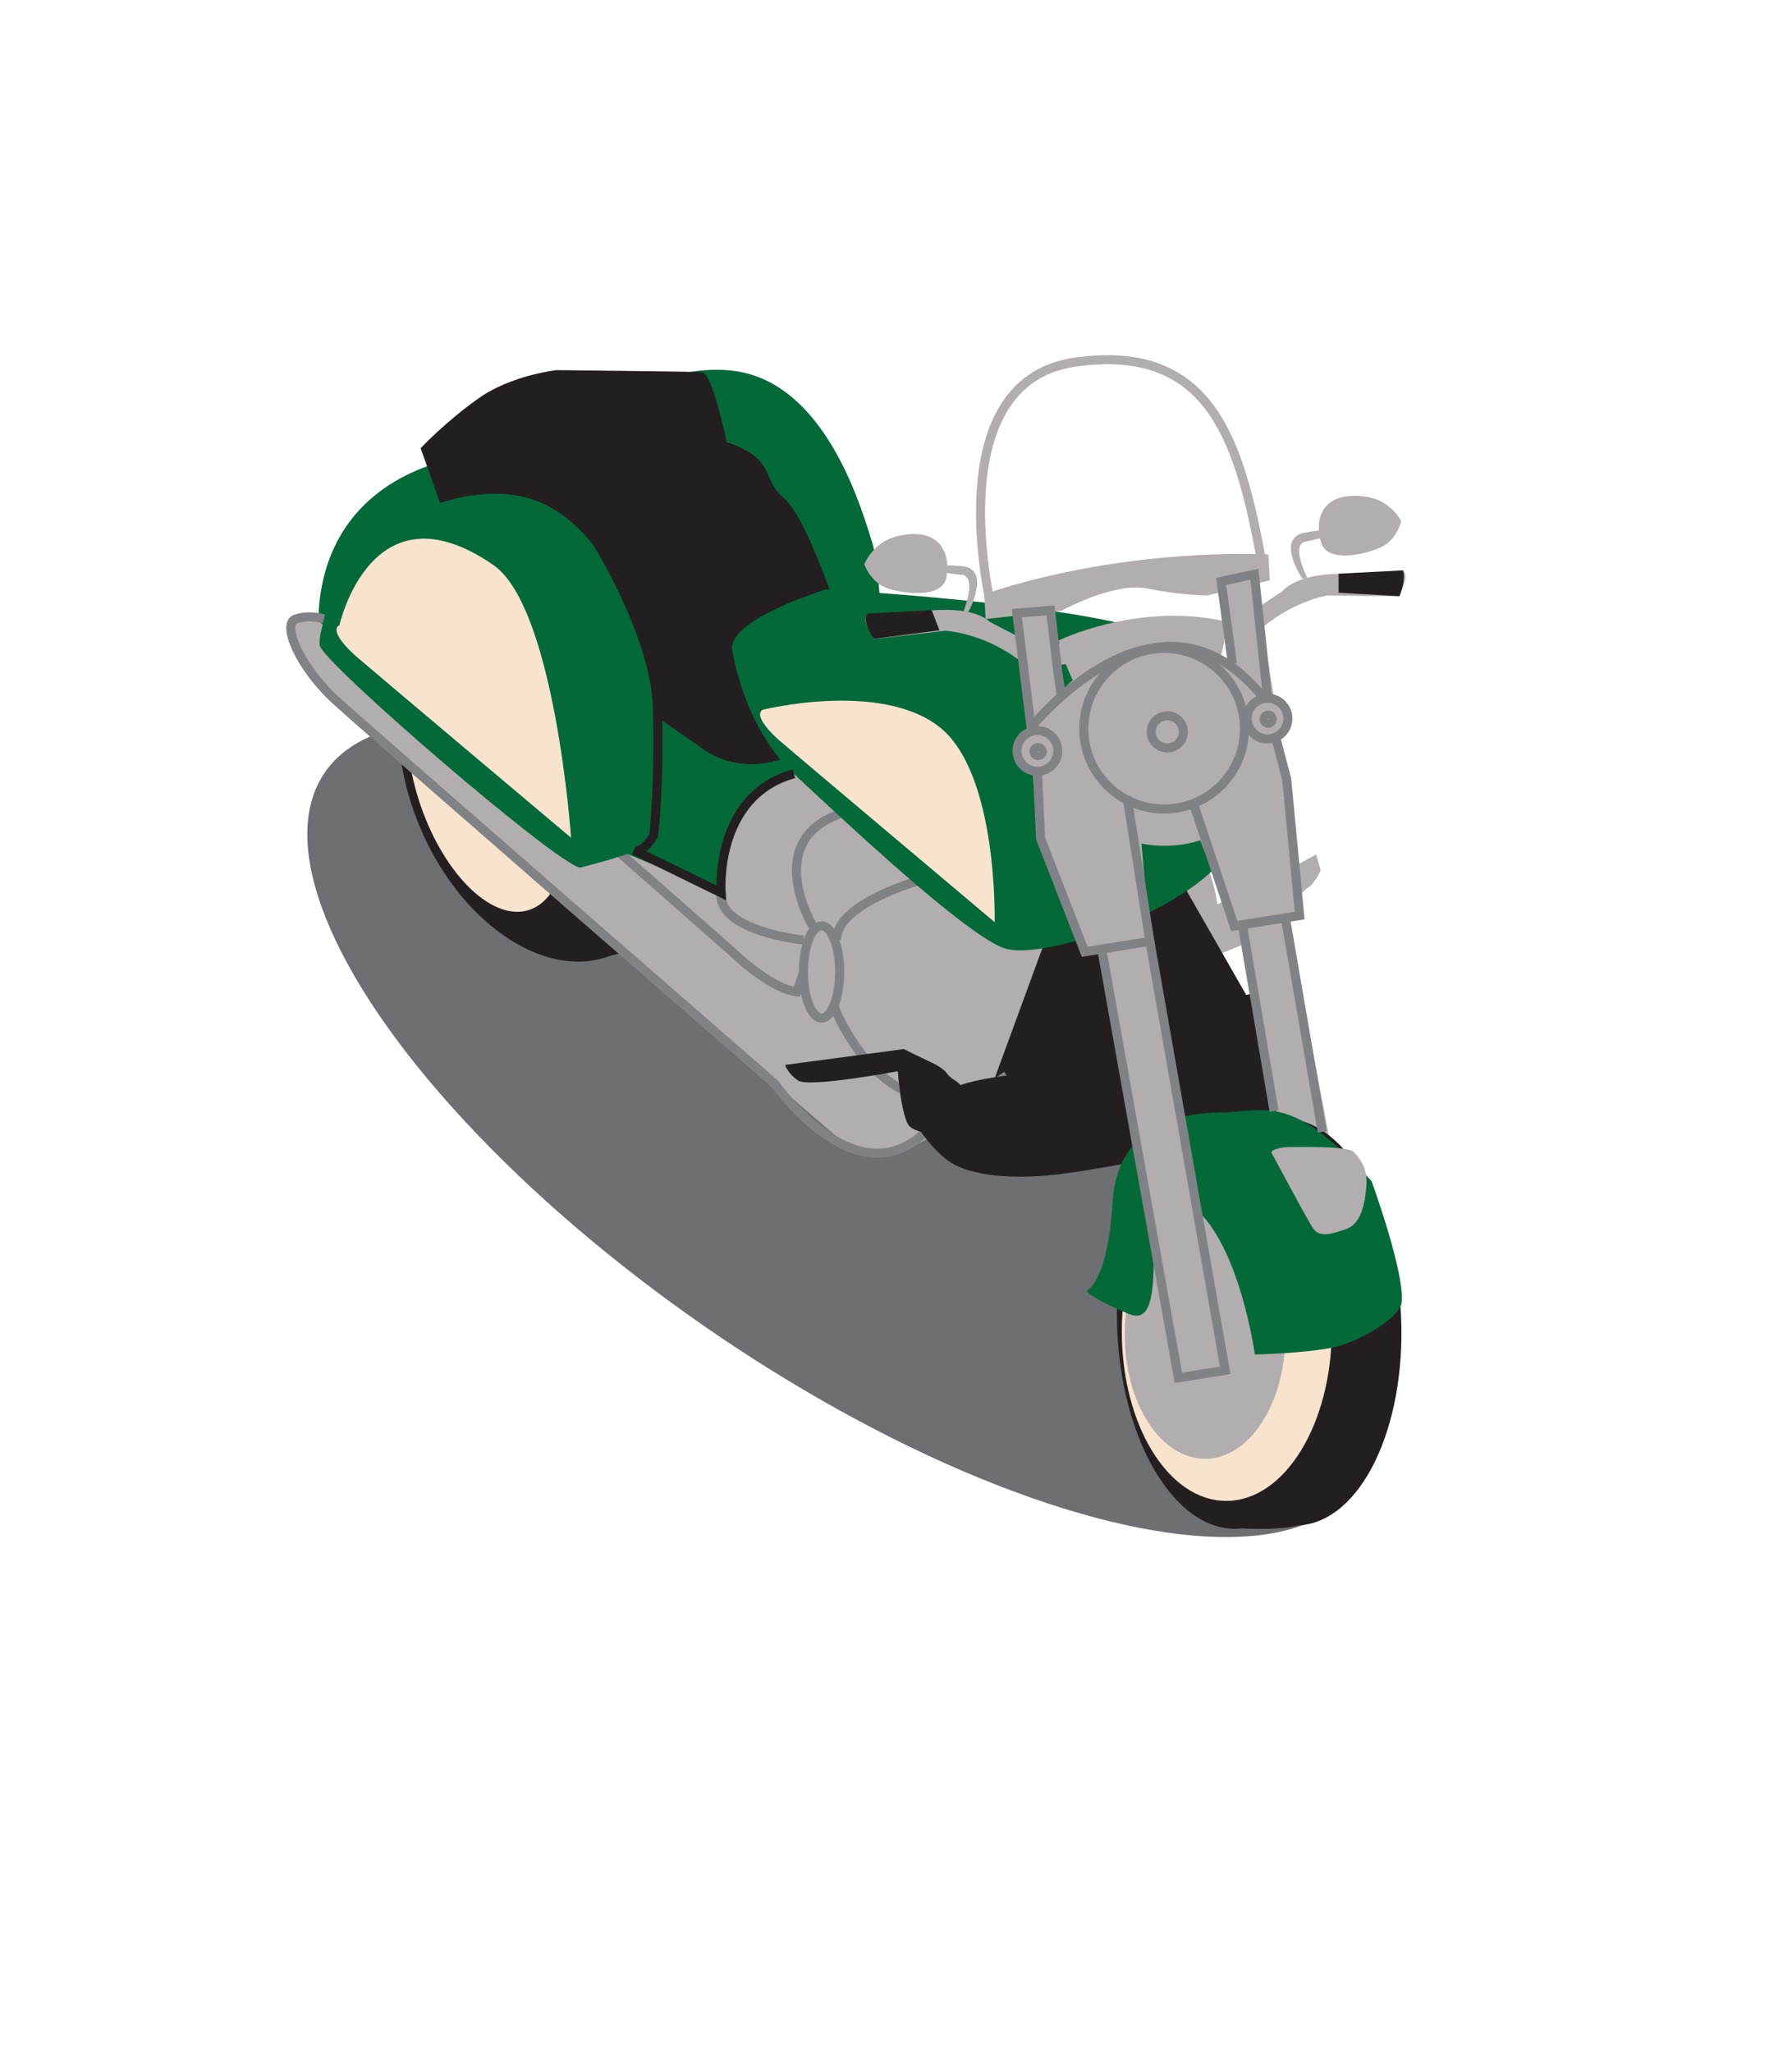 <?xml version="1.0" encoding="utf-8"?>
<!-- Generator: Adobe Illustrator 18.1.1, SVG Export Plug-In . SVG Version: 6.00 Build 0)  -->
<svg version="1.1" id="Layer_1" xmlns="http://www.w3.org/2000/svg" xmlns:xlink="http://www.w3.org/1999/xlink" x="0px" y="0px"
	 viewBox="0 0 792 907" enable-background="new 0 0 792 907" xml:space="preserve">
<g>
	
		<ellipse transform="matrix(0.822 0.57 -0.57 0.822 350.74 -122.528)" fill="#6E6F72" cx="371.1" cy="499" rx="277" ry="105.7"/>
	<path fill="#231F20" d="M236.8,255c0,0-22.5,1.1-29.4,9.8c-29.6,9.9-40.1,53.4-23.3,97.1c15.1,39.3,47.1,65.4,75,63c0,0,0,0,0,0
		s0,0,0.1,0c3.1-0.3,6.1-0.9,9-1.9c0.5-0.2,1-0.4,1.4-0.5c8.9-2.2,21.2-5.6,28-9.3c29.6-9.9,40.1-53.4,23.3-97.1
		C304.1,272.4,266.4,245.1,236.8,255z"/>
	<path fill="#F7E3CE" d="M245.5,336.1c9.9,31.9,4.4,61.6-12.3,66.3c-16.7,4.7-38.3-17.5-48.3-49.4s-4.4-61.6,12.3-66.3
		S235.5,304.1,245.5,336.1z"/>
	<path fill="#046938" d="M369.3,343.4c0,0-29,1.2-39.4,11.6c-10.3,10.4-11.3,39.7-11.3,39.7s-11.5,3.5-48.1-21.4
		c-36.7-24.9-55.5-49.1-64.2-70c-8.7-20.9-8.8-24.9-19.1-35.6s-39.5-24-45.8,16.5c0,0-12.2-70.8,69.7-83.8s102.4-7.9,110-4.8
		c7.6,3.1,53.6,90.7,56.8,103.7c3.2,13-5.3,32.1-5.3,32.1l1.1,5.5"/>
	<path fill="#B2ADAE" d="M139.7,273.9c4.5,1.2,231,197.7,231,197.7s11,4.4,28.5,0.1c17.5-4.3-6.2-6.1-13.4-10.5s-1.4-15.8,22.4-15.9
		c23.8-0.1,18.6,8.3,16.3,9.9c-2.2,1.6-10.8,9.6-8.4,13.1c2.4,3.5,7.3,18.4,4.4,25.7c-2.9,7.4-32.1,24.2-46.7,11.9
		c-14.6-12.3-226.5-196.7-226.5-196.7S111,266.1,139.7,273.9z"/>
	<path fill="#B2ADAE" d="M367.2,344.6c0,0-8.7-11.2-29.2,1.5c-20.5,12.7-19.3,48.6-19.3,48.6L276.2,377l-19.8,6.6l96.6,80.4
		c0,0,23.6,33.9,59.2-2.9s3.1-21.3,3.1-21.3l-24-49.2L367.2,344.6L367.2,344.6"/>
	<path fill="none" stroke="#818285" stroke-width="4" stroke-miterlimit="10" d="M143.2,273.6c0,0-6.1-2.1-12.5,0
		c-6.3,2.1,1.5,21.2,18,36.2c16.5,15,193.8,169.3,193.8,169.3s46.1,66.4,79.2,3.6"/>
	<path fill="#B2ADAE" d="M377,439.8c-1,3,22.7,43.9,49,51c26.2,7.1,42.5-27.2,44.5-33.1c2-5.9-0.8-26.5-2.5-28.4s-18-1.7-20-5.3
		c-2-3.6-34.7-11.9-38.3-15.1c-3.6-3.3-7.2-3-13.8,0.4S377,439.8,377,439.8z"/>
	<ellipse fill="none" stroke="#818285" stroke-width="4" stroke-miterlimit="10" cx="363.1" cy="429.6" rx="8" ry="20.4"/>
	<path fill="none" stroke="#818285" stroke-width="4" stroke-miterlimit="10" d="M409.6,388.2"/>
	<path fill="none" stroke="#818285" stroke-width="4" stroke-miterlimit="10" d="M266.8,370.7l56.8,50c0,0,16.4,16.1,28.5,17.7
		l3.1-8.7"/>
	<path fill="#046938" d="M354.3,328.7c0,0,28.3-7,32.6-11.4c4.3-4.4,3.4-61.9-1.4-77.4c-4.8-15.5-20.9-71.7-62.2-76.1
		c-41.3-4.4-84.3,33.9-82,43.8s-2.8,15.9-2.1,22.8C239.8,237.3,344,327.2,354.3,328.7z"/>
	<path fill="#B2ADAE" d="M446.5,441c-4.6,0.3-30.6,7-30.6,7s-2.4,10.4,2.7,9.6c5.2-0.8,33.4,1.1,35.4-0.5s104.9-43.5,104.9-43.5
		s16.3-19.8,19.1-21.2s5.7-7.7,5.7-7.7l-2-7c0,0-34.9,18.9-37.7,19.5c-2.7,0.6-62.3,28.8-68.4,31.5s-33.2,11.1-33.2,11.1L446.5,441z
		"/>
	<path fill="#B2ADAE" d="M439.6,366.9c0,0-26.2,19.2-18.4,30.5c7.8,11.4,21.8,42.2,39.1,40.9c17.3-1.3,69.9-16,76.2-27
		c6.3-11-6.1-39.1-14.3-50C514,350.3,454.5,342.6,439.6,366.9z"/>
	<path fill="#231F20" d="M479.2,368.6l-44.6,121.7c0,0-0.8,13.7,4.1,19.2c4.9,5.5,134.7-17.7,134.7-17.7s3.6-5.5-2.4-16.4
		c-6-11-63.7-111.6-63.7-111.6L479.2,368.6L479.2,368.6L479.2,368.6L479.2,368.6l9.9,15.6L479.2,368.6L479.2,368.6L479.2,368.6"/>
	<path fill="#B2ADAE" d="M391.1,365.5c3.2,2.7,2.9,52,23.6,53.3s31.9,2.8,30.1-14.7c-1.8-17.5-18.2-59.7-29.3-55.3
		C404.4,353.3,391.1,365.5,391.1,365.5L391.1,365.5"/>
	<path fill="#B2ADAE" d="M380.1,350c0,0-2.7-5.9-12.9-5.4c-10.2,0.4-11.3,1.8-12.1,8c-0.8,6.2,22.3,36.2,26.7,38.8
		c4.4,2.6,20.3,16.3,27.1,14s14.3-20.7,4.4-31.4C403.3,363.3,380.1,350,380.1,350z"/>
	<path fill="#B2ADAE" d="M367.2,344.6c0,0-15.1,6.2-19.5,16.2c-4.4,10-5,14.7-2.7,18c2.3,3.3,39.3,23.7,50.9,22.3
		c11.6-1.4,18.5-11.6,14.3-17.5s-14.3-19.7-18.4-23.7C387.7,355.8,367.2,344.6,367.2,344.6L367.2,344.6"/>
	<polygon fill="#B2ADAE" points="418.6,409.2 427.9,452 436.5,457.1 451.4,413.9 430.7,401.5 	"/>
	<polygon fill="#B2ADAE" points="415.3,439.8 395.8,401 404.5,402.1 419.8,438.5 	"/>
	<path fill="none" stroke="#818285" stroke-width="4" stroke-miterlimit="10" d="M368.5,444.6c0,0,24.6,66.2,76.5,30.8"/>
	<path fill="#B2ADAE" d="M410.1,442.4c0,0-0.1-11.7,15.6-5.6c15.7,6.1,19.7,20.9,16.6,28.4c-3.1,7.5-17.6,11.5-24.7,2.7
		C410.6,459.1,401.8,449.8,410.1,442.4z"/>
	<path fill="#231F20" d="M410.5,469.1l-11.1-5.4l-52.4,7c0,0,1,3.6,5.7,6.9c4.7,3.3,44.1-4.1,44.1-4.1s1.5,20.6,5.2,24.3
		s14.2,3.6,15.5,2.2c1.3-1.4,7.3-6,8.5-9.2c1.2-3.2,1.7-6.9-0.7-10.2c-2.3-3.3-4.9-3.3-6.9-6.3C416.3,471.5,410.5,469.1,410.5,469.1
		z"/>
	<path fill="#231F20" d="M513,463.8l13.7-17.1l37.8-10.8c0,0,2.5,6.8,0.6,9.1c-2,2.2-20.9,5.5-25.4,9c-4.6,3.5-3.8,18.8-5.5,23.8
		c-1.7,5-1.7,13.9-6.8,10s-8.3-6.1-10.3-7.2c-2-1.1-2.9-5.9-3.6-8.2S513,463.8,513,463.8z"/>
	<path fill="#231F20" d="M350.7,333.6c0,0-2,1-5.2,2c-7.5,2.4-21.9,4.8-35.2-4.8c-19.1-13.8-52.5-35.3-62.8-42.5s-31-36.6,3.4-59.6
		s47.6-40.9,70.2-33.3c22.6,7.7,14.8,16.1,25.6,25c10.9,8.9,35.4,77.5,29.2,86.7S350.7,333.6,350.7,333.6L350.7,333.6"/>
	<path fill="#231F20" d="M321.2,195.5c0,0-6.3-30.7-11-31c-4.7-0.3-64.3-0.9-64.3-0.9s-19.9,2.2-34.3,12.4
		c-14.5,10.2-25.7,22.1-25.7,22.1s2.3,6.5,4.9,13.8c2.6,7.3,7.3,20.6,7.3,20.6s5.8-3.1,23.1,21.4s17.3,24.5,17.3,24.5
		s28-35.6,30.3-41.7C271,230.8,321.2,195.5,321.2,195.5z"/>
	<path fill="#231F20" d="M406.9,500.1c0,0,5,7.6,12.1,12.9c7.1,5.3,23.4,9.1,49.3,6c25.8-3.1,97.8-18.4,97.8-18.4s0.8-10.1,0.3-12.9
		c-0.5-2.7-100.2-16-100.2-16c-7.3,3.4-40.9,3.6-48.5,11.8S406.9,500.1,406.9,500.1z"/>
	<path fill="#046938" d="M256.4,383.5c0,0,28.3-7,32.6-11.4c4.3-4.4,3.4-61.9-1.4-77.4c-4.8-15.5-20.9-71.7-62.2-76.1
		c-41.3-4.4-84.3,33.9-82,43.8s-2.8,15.9-2.1,22.8C141.8,292.2,246,382.1,256.4,383.5z"/>
	<path fill="none" stroke="#818285" stroke-width="4" stroke-miterlimit="10" d="M409.6,388.2c0,0-39.9,10.3-39.9,27.3"/>
	<path fill="none" stroke="#818285" stroke-width="4" stroke-miterlimit="10" d="M359.2,409.3c0,0-22.4-37.3,11.9-49.5"/>
	<path fill="none" stroke="#818285" stroke-width="4" stroke-miterlimit="10" d="M355.1,415.5c0,0-37.8-3.8-36.4-20.8"/>
	<path fill="#046938" d="M323.7,287.7c0,0,4.9,33.7,27.2,54.4c22.3,20.7,73.5,69,92,76.7c18.6,7.7,94.5-21.4,101.3-46.5
		c6.9-25.1-12.8-69.4-24.7-86.6c-11.9-17.3-154.5-25.2-154.5-25.2S320.5,274.2,323.7,287.7z"/>
	<path fill="#F7E3CE" d="M343.9,326.8c3.2,2.9,95.7,80.8,95.7,80.8s1.6-66.3-24.7-86.5c-26.2-20.2-77.7-7.4-77.7-7.4
		S331.6,315.5,343.9,326.8z"/>
	<path fill="#F7E3CE" d="M156.7,289.5c3.2,2.9,95.7,80.8,95.7,80.8s-7.1-101.8-34.4-120.6c-53.9-37.1-68,26.7-68,26.7
		S144.4,278.1,156.7,289.5z"/>
	<path fill="#B2ADAE" d="M463,333.2c0,0-9.8-36.3,41.2-44.8c51-8.5,56.3,33.8,56.3,33.8s-1.2,32.8-15.2,42.1
		c-14,9.3-33.7,14.4-57.4,3C464.3,355.9,463,333.2,463,333.2z"/>
	<path fill="none" stroke="#B2ADAE" stroke-width="4" stroke-miterlimit="10" d="M438.1,268.3c0,0-24.2-99.4,36.9-108.2
		s73.1,36.1,83,90.1"/>
	<path fill="#B2ADAE" d="M547.4,405.2c1.2,3.6,30.5,159.8,30.5,159.8l20.7-3.3L567.2,396L547.4,405.2z"/>
	<path fill="#231F20" d="M565.8,494.4c0,0-19-5.4-27,1.6c-27.2,1.6-47.3,43.1-45,92.7c2.1,44.7,21.7,80.7,45.5,86.3c0,0,0,0,0,0
		s0,0,0.1,0c2.6,0.6,5.3,0.9,7.9,0.7c0.4,0,0.9-0.1,1.3-0.1c7.9,0.3,19,0.4,25.6-1.4c27.2-1.6,47.3-43.1,45-92.7
		C616.9,531.7,593,492.8,565.8,494.4z"/>
	<path fill="#F7E3CE" d="M588.6,588c-0.1,41.6-20.9,75.4-46.6,75.4c-25.6,0.1-46.3-33.6-46.2-75.2s20.9-75.4,46.6-75.4
		C568,512.7,588.7,546.4,588.6,588z"/>
	<ellipse fill="#B2ADAE" cx="532.6" cy="590" rx="35.5" ry="54.8"/>
	<path fill="#046938" d="M491.7,531.6c1.8-30.6,24.1-39.4,46.4-39.8c22.4-0.4,32.2-9.2,68.1,30.3c0,0,14.7,40.3,13.3,53.6
		c-0.7,6.5-17.8,17-30,19.8c-12.2,2.7-34.9,3.2-34.9,3.2s-8.8-64.2-37-69.9c-15.2-3.1,1.1,60.3-18.6,52
		c-19.7-8.3-18.6-10.4-18.6-10.4S489.6,566.6,491.7,531.6z"/>
	<path fill="#B2ADAE" d="M459.9,370.6c0.5,3,19.5,50,19.5,50l28.8-4.6l-4.5-52.4L459.9,370.6z"/>
	<path fill="#B2ADAE" d="M484.9,414.9c1.3,4.4,35.9,194.1,35.9,194.1l20.7-3.3l-37.1-201.3L484.9,414.9z"/>
	<path fill="#B2ADAE" d="M526,359.2c0.5,3,19.5,50,19.5,50l28.8-4.6l-4.5-52.4L526,359.2z"/>
	<path fill="#B2ADAE" d="M459.9,370.6c0,0,62.6,1.6,106.3-17.8l3.7-0.6l-15.5-98.4l-14.7,3.1l11.3,82.9c0,0-28,17.5-49.1,16
		s-27.5,1.4-27.5,1.4l-10.2-87.5l-14.9,1.2C449.4,271,456.6,350.6,459.9,370.6z"/>
	<path fill="#B2ADAE" d="M435.6,273.6L469,270c0,0,23.6-12.9,38-9.9c14.4,3,26.5,3.1,26.5,3.1l27.7-6.7l-0.6-11.4
		c0,0-61.8-3.8-125.6,17.5L435.6,273.6z"/>
	<path fill="#B2ADAE" d="M467.9,283.1c0,0,33.2-16.4,71.1-9l2.1,9.3c0,0-6.5,32-16.5,53.6l-17.1,5
		C507.6,342,475.6,317.3,467.9,283.1z"/>
	<polygon fill="#B2ADAE" points="458.1,285.9 549.4,272.8 549.8,281.2 461,295.1 	"/>
	<circle fill="#B2ADAE" cx="511.3" cy="322.1" r="37.7"/>
	<circle fill="#B2ADAE" cx="459.9" cy="331.9" r="10.6"/>
	<circle fill="#B2ADAE" cx="558.8" cy="317.6" r="10.6"/>
	<path fill="#B2ADAE" d="M458.7,285.9l-21.2-11c0,0-5.7-6.7-25.6-5.1c-19.9,1.6-28.5,1.5-28.5,1.5s-2.1,1.8,0.3,6.5
		c2.4,4.7,2.4,4.7,2.4,4.7l31.6-3.7c0,0,16.6,0.7,33,13.2C467.3,304.4,458.7,285.9,458.7,285.9z"/>
	<path fill="#B2ADAE" d="M425.9,270.1c0,0,6-15.4-0.8-16s-15.3-2.4-15.3-2.4l-0.1-1.9c0,0,2.7,0,6,0c4.8,0.1,10.8,0.3,12.2,1
		c2.4,1.2,4.8,3.4,3.7,9.5c-1.1,6.1-3.7,10.2-3.7,10.2L425.9,270.1z"/>
	<path fill="#B2ADAE" d="M396.6,237c-10.8,2.5-14.6,12.4-14.6,12.4s2.8,8.3,10.4,10.7c7.6,2.4,23.8,4.4,25.8-4.6
		S416.9,232.2,396.6,237z"/>
	<path fill="#B2ADAE" d="M546.8,274.6l19.9-13.2c0,0,5-7.3,24.9-7.8c19.9-0.5,28.5-1.5,28.5-1.5s2.2,1.5,0.3,6.5c-1.9,5-1.9,5-1.9,5
		l-31.8-0.4c0,0-16.4,2.5-31.5,16.6C540.2,293.9,546.8,274.6,546.8,274.6z"/>
	<path fill="#B2ADAE" d="M577.8,255.4c0,0-7.6-14.7-0.8-16s15-4,15-4l-0.1-1.9c0,0-2.7,0.2-6,0.6c-4.7,0.5-10.8,1.4-12.1,2.2
		c-2.2,1.5-4.4,3.9-2.7,9.9s4.7,9.7,4.7,9.7L577.8,255.4z"/>
	<path fill="#B2ADAE" d="M603.5,219.5c11,1.4,15.8,10.8,15.8,10.8s-1.9,8.5-9.2,11.7s-23.2,6.8-26.1-1.9
		C581,231.3,582.7,216.8,603.5,219.5z"/>
	<circle fill="none" stroke="#818285" stroke-width="4" stroke-miterlimit="10" cx="514.5" cy="322.1" r="35.5"/>
	<circle fill="none" stroke="#818285" stroke-width="4" stroke-miterlimit="10" cx="515.9" cy="323.5" r="7.1"/>
	<circle fill="none" stroke="#818285" stroke-width="4" stroke-miterlimit="10" cx="458.5" cy="331.9" r="9"/>
	<circle fill="none" stroke="#818285" stroke-width="4" stroke-miterlimit="10" cx="458.8" cy="332.2" r="1.8"/>
	<circle fill="none" stroke="#818285" stroke-width="4" stroke-miterlimit="10" cx="560.2" cy="317.6" r="9"/>
	<circle fill="none" stroke="#818285" stroke-width="4" stroke-miterlimit="10" cx="560.5" cy="317.9" r="1.8"/>
	<polyline fill="none" stroke="#818285" stroke-width="4" stroke-miterlimit="10" points="498.1,352.1 508.2,416.1 479.4,420.7 
		459.9,370.6 458.5,340.8 	"/>
	<polyline fill="none" stroke="#818285" stroke-width="4" stroke-miterlimit="10" points="527.4,355 545.5,409.3 574.4,404.7 
		568.7,344.5 563.8,325.8 	"/>
	<path fill="none" stroke="#818285" stroke-width="4" stroke-miterlimit="10" d="M557.4,307.2c-31.7-38.4-68.1-17-87.6,0
		c-8.8,7.6-14.1,14.3-14.1,14.3l-6.3-50.5l14.9-1.2l3.2,27.2l1.6,10.8"/>
	<polyline fill="none" stroke="#818285" stroke-width="4" stroke-miterlimit="10" points="486.7,418.2 520.8,609 541.5,605.7 
		508.2,416.1 	"/>
	<polyline fill="none" stroke="#818285" stroke-width="4" stroke-miterlimit="10" points="544.7,293.4 539.7,257 554.4,253.8 
		560.2,308.6 	"/>
	<line fill="none" stroke="#818285" stroke-width="4" stroke-miterlimit="10" x1="549.1" y1="408.9" x2="563.1" y2="491.1"/>
	<line fill="none" stroke="#818285" stroke-width="4" stroke-miterlimit="10" x1="568.1" y1="405.7" x2="584.4" y2="500.3"/>
	<path fill="#231F20" d="M591.6,253.6v8.4l26.9,1.5c0,0,2.9-6.6,1.6-11.4L591.6,253.6z"/>
	<path fill="#231F20" d="M383.4,271.2c0,0-2.9,2.5,2.7,11.2l29.1-3.8l-3.4-8.9L383.4,271.2z"/>
	<path fill="none" stroke="#231F20" stroke-width="4" stroke-miterlimit="10" d="M259.8,233.2c0,0,29.9,45.1,30.8,80.1
		s-1.7,56-1.7,56s-4.6,8.2-8.7,6.5l38.5,18.8c0,0-3.3-42.8,32.2-52.6"/>
	<path fill="#B2ADAE" d="M570.6,507c1.3,0.1,25-0.7,27.7,2.2c2.7,2.9,6.5,7.1,5.5,16.2c-0.9,9.1-3,15.8-9,17.9
		c-5.9,2.1-11.5,3.7-14.2,0s-17.4-31.7-18.5-33.5C561,508,567.1,506.9,570.6,507z"/>
</g>
</svg>
